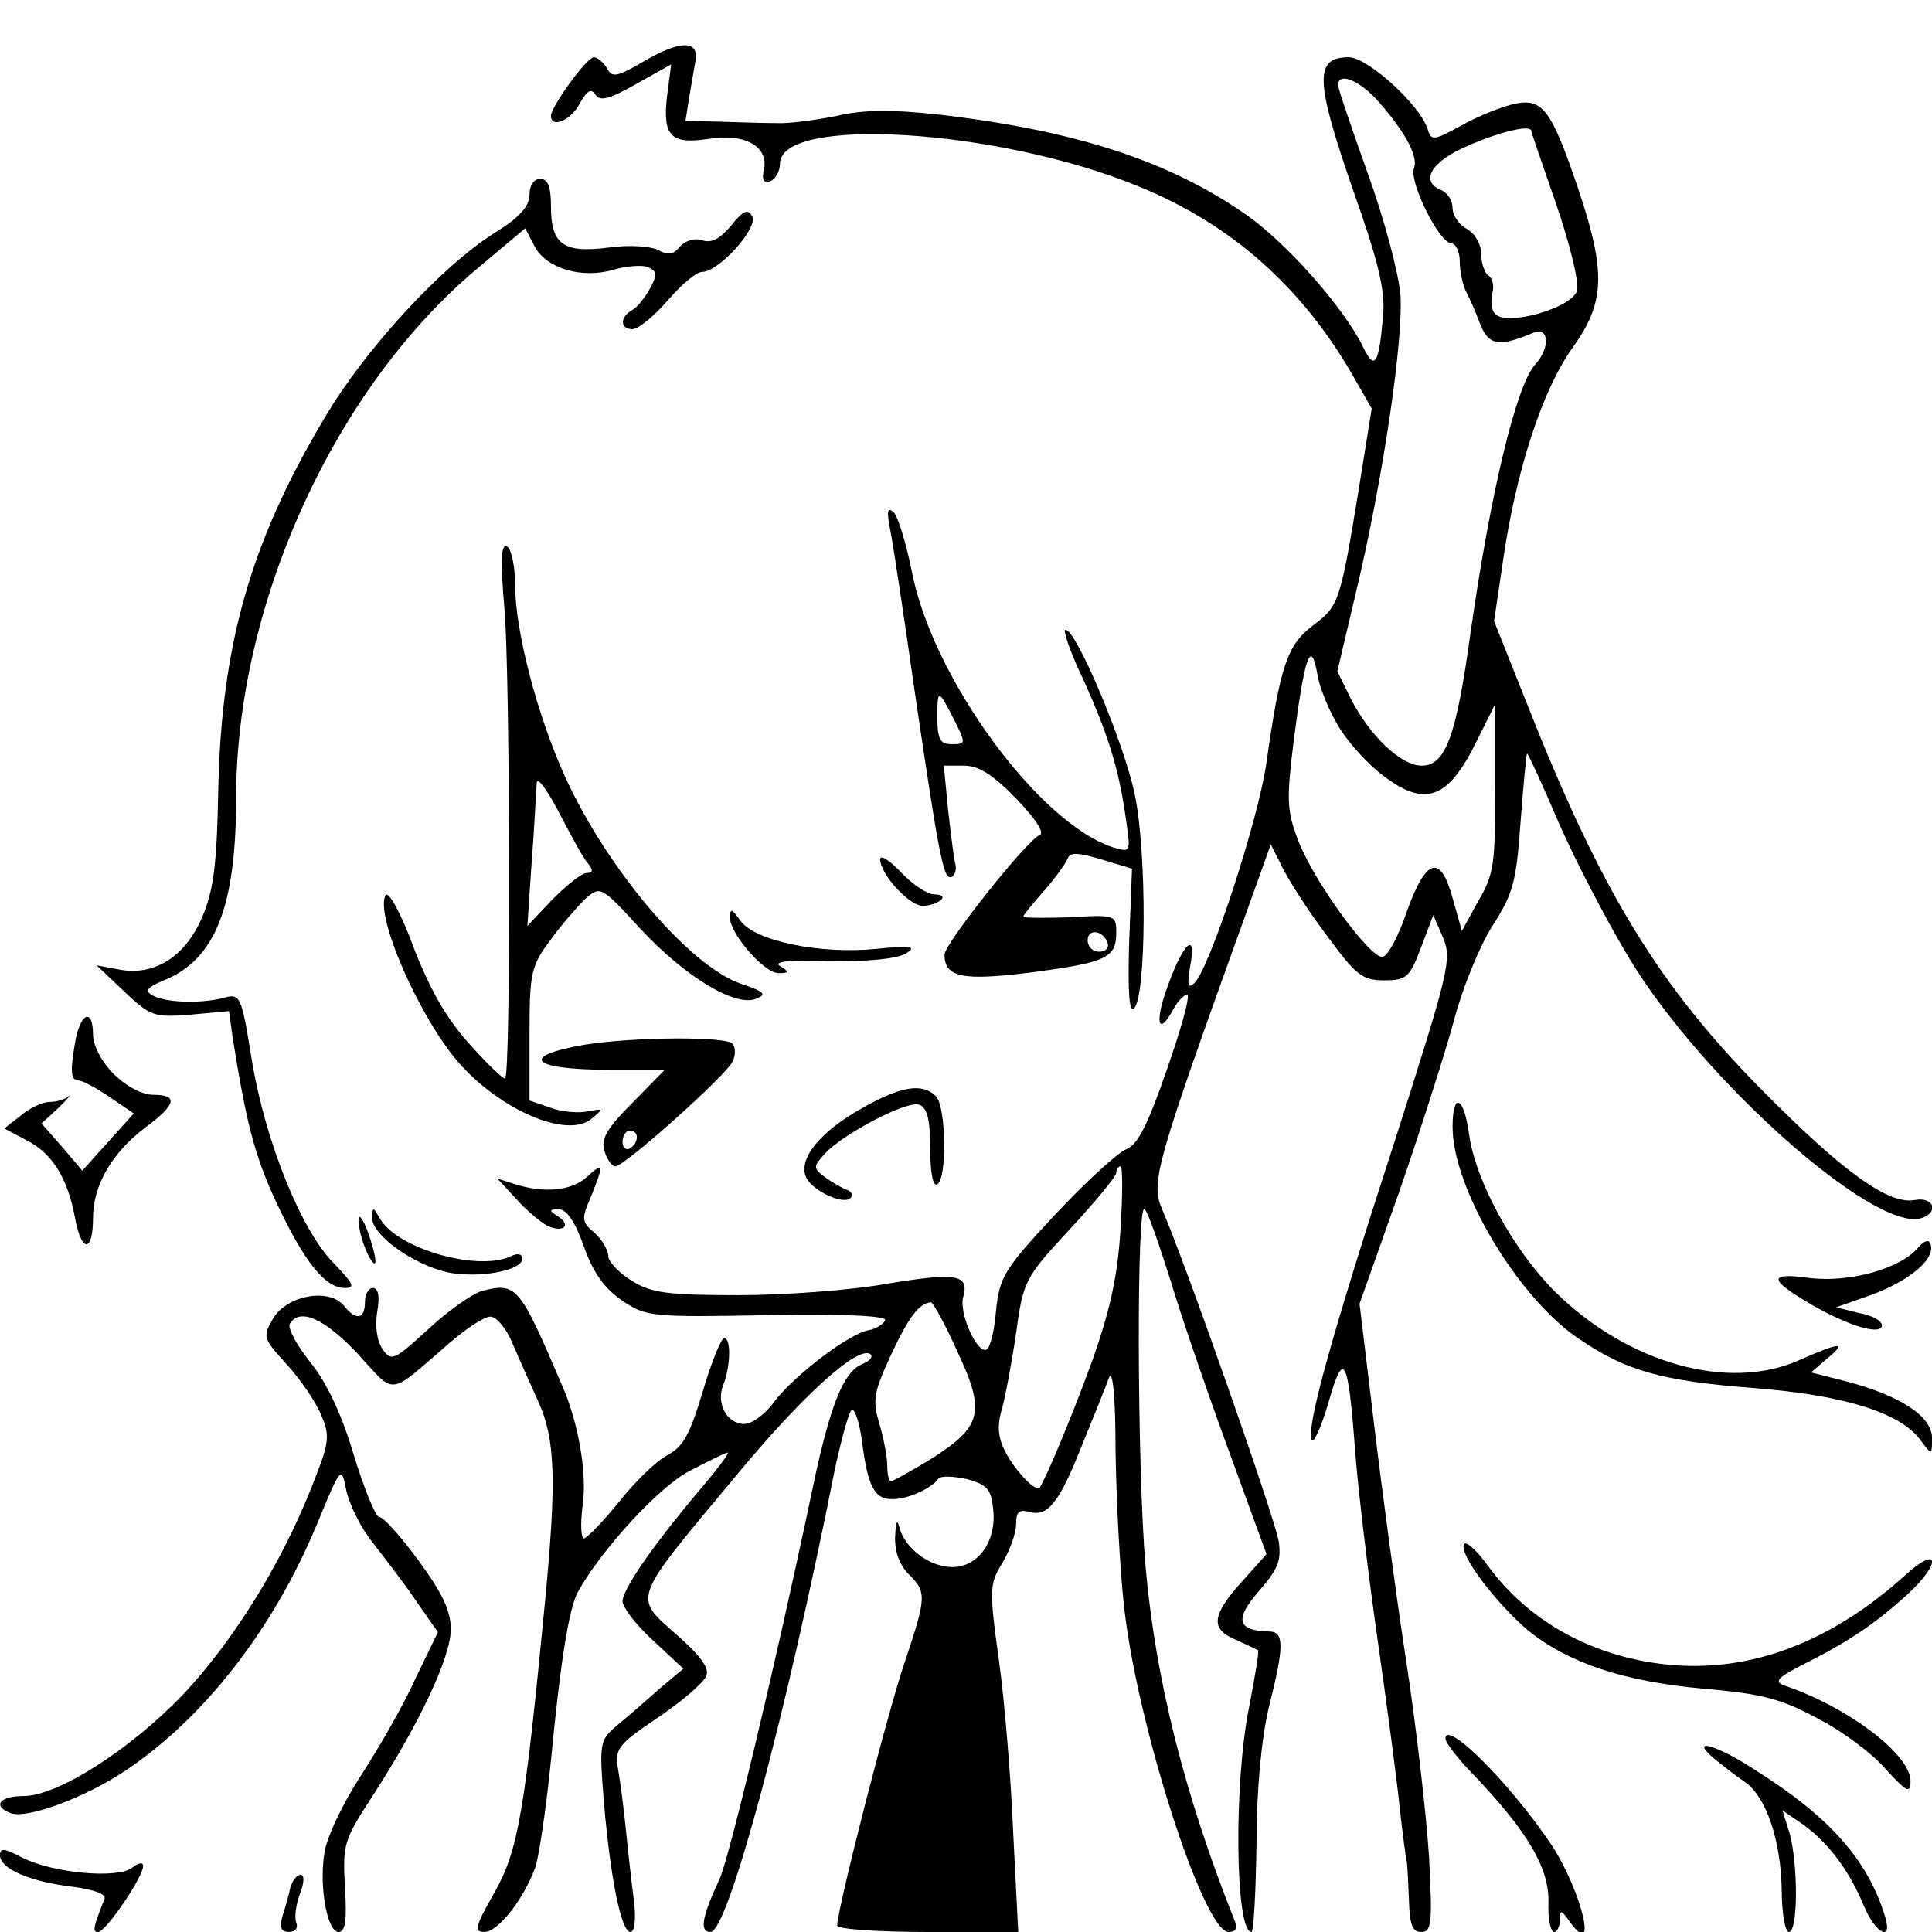 <?xml version="1.0" standalone="no"?>
<!DOCTYPE svg PUBLIC "-//W3C//DTD SVG 20010904//EN"
 "http://www.w3.org/TR/2001/REC-SVG-20010904/DTD/svg10.dtd">
<svg version="1.0" xmlns="http://www.w3.org/2000/svg"
 width="270pt" height="270pt" viewBox="0 0 270 270"
 preserveAspectRatio="xMidYMid meet">
<g transform="translate(0,270) scale(0.1,-0.1)"
fill="#000000" stroke="none">
<path d="M901 2615 c-39 -23 -46 -24 -53 -10 -5 8 -13 15 -18 15 -10 0 -60
-69 -60 -82 0 -18 28 -6 40 17 10 18 16 22 22 13 6 -10 19 -7 56 14 l50 28 -6
-46 c-6 -55 6 -66 59 -58 49 8 82 -10 77 -41 -4 -16 -1 -22 9 -18 7 3 13 14
13 24 0 68 305 49 500 -31 131 -53 231 -142 303 -269 l24 -42 -18 -112 c-26
-159 -28 -164 -64 -191 -36 -27 -46 -57 -65 -191 -11 -80 -80 -290 -101 -309
-9 -8 -10 -3 -6 22 10 51 -8 37 -30 -23 -20 -53 -15 -76 7 -35 6 11 15 20 19
20 5 0 -8 -47 -28 -104 -27 -78 -41 -106 -57 -112 -12 -5 -57 -46 -100 -92
-71 -76 -77 -87 -82 -133 -2 -27 -8 -52 -13 -55 -13 -7 -39 50 -33 73 9 32 -9
35 -106 19 -49 -9 -143 -16 -208 -16 -99 0 -122 3 -149 20 -18 11 -33 27 -33
35 0 8 -9 23 -19 32 -18 15 -19 19 -5 51 18 45 18 49 -6 27 -21 -19 -59 -23
-100 -10 l-25 8 25 -27 c14 -16 33 -32 43 -38 23 -12 37 -1 17 12 -13 8 -13
10 1 10 11 0 23 -18 35 -52 13 -37 29 -59 54 -76 33 -22 40 -23 202 -20 109 2
167 -1 165 -7 -2 -5 -12 -12 -23 -14 -28 -5 -105 -64 -132 -100 -12 -17 -31
-31 -42 -31 -24 0 -40 29 -29 55 10 26 11 65 1 65 -4 0 -18 -34 -30 -75 -18
-60 -27 -77 -50 -89 -15 -8 -45 -37 -67 -65 -22 -27 -44 -50 -49 -51 -4 0 -5
20 -2 44 7 44 -5 117 -29 171 -59 138 -63 143 -111 131 -14 -4 -48 -28 -76
-54 -47 -43 -51 -45 -63 -28 -8 11 -11 31 -8 52 4 22 2 34 -6 34 -6 0 -11 -9
-11 -20 0 -24 -13 -26 -30 -4 -21 24 -78 14 -98 -18 -15 -26 -15 -28 19 -65
19 -21 41 -53 48 -71 13 -30 11 -39 -15 -104 -43 -107 -108 -211 -178 -286
-74 -77 -175 -142 -223 -142 -34 0 -44 -14 -18 -24 23 -8 103 21 161 60 109
73 206 197 267 344 34 82 34 82 41 47 4 -19 20 -52 37 -73 17 -22 45 -58 61
-82 l30 -43 -31 -64 c-16 -36 -51 -97 -77 -137 -26 -40 -49 -89 -51 -110 -7
-48 5 -108 20 -108 10 0 12 17 9 63 -3 59 -2 65 38 126 66 102 110 195 110
234 0 26 -12 51 -45 96 -25 34 -49 61 -55 61 -5 0 -21 39 -36 88 -17 57 -38
101 -61 129 -19 24 -31 47 -28 53 14 23 49 7 95 -42 54 -59 41 -60 128 15 23
20 49 37 57 37 9 0 23 -17 31 -37 9 -21 25 -57 36 -81 24 -53 26 -109 10 -277
-29 -301 -38 -351 -71 -410 -27 -47 -29 -55 -14 -55 19 0 55 46 71 90 5 14 15
81 22 150 13 136 25 213 38 236 33 59 113 146 155 168 27 14 51 26 54 26 3 0
-15 -24 -39 -52 -65 -77 -108 -139 -108 -156 0 -8 19 -33 42 -54 l43 -40 -31
-26 c-17 -15 -43 -38 -59 -51 -27 -23 -28 -23 -21 -110 9 -105 24 -181 37
-181 6 0 8 18 5 43 -3 23 -8 67 -11 97 -3 30 -8 69 -11 86 -5 30 -2 35 56 74
34 23 64 49 67 58 5 11 -9 29 -42 58 -60 53 -63 46 79 216 97 118 177 190 193
175 3 -4 -2 -9 -11 -13 -27 -10 -46 -57 -71 -177 -53 -252 -116 -513 -129
-542 -25 -54 -29 -75 -13 -75 24 0 104 295 174 648 10 45 20 82 24 82 4 0 11
-21 14 -47 8 -60 17 -78 41 -78 20 -1 55 14 65 28 3 5 21 4 40 0 29 -8 34 -14
37 -42 5 -45 -21 -81 -57 -81 -32 0 -66 26 -74 55 -3 13 -5 9 -6 -12 -1 -21 6
-40 19 -53 25 -25 25 -31 -5 -121 -23 -66 -95 -347 -95 -370 0 -5 57 -9 127
-9 l126 0 -7 138 c-3 75 -12 184 -20 242 -14 100 -13 107 5 136 10 17 19 41
19 54 0 17 4 21 19 17 26 -7 42 14 75 98 16 39 32 79 36 90 5 12 9 -28 9 -103
1 -67 6 -166 12 -218 18 -164 111 -454 146 -454 10 0 13 5 8 17 -69 173 -110
335 -124 493 -12 138 -13 519 -1 500 6 -8 21 -53 36 -100 14 -47 50 -152 80
-234 l54 -148 -35 -39 c-42 -47 -44 -66 -7 -81 15 -7 28 -13 30 -14 2 -1 -4
-36 -12 -78 -22 -106 -20 -316 3 -316 3 0 6 55 7 123 0 77 7 147 17 190 22 87
22 107 0 107 -44 1 -48 17 -14 56 27 31 32 43 28 70 -5 32 -131 391 -163 464
-16 38 -10 60 119 418 l33 92 16 -32 c9 -18 36 -61 62 -95 41 -56 50 -63 80
-63 32 0 36 4 52 46 l17 45 14 -32 c12 -30 8 -46 -66 -278 -92 -283 -125 -404
-118 -423 2 -7 13 16 23 50 22 78 28 66 38 -68 4 -52 18 -169 31 -260 13 -91
27 -196 31 -235 4 -38 9 -73 10 -77 1 -5 2 -28 3 -53 1 -35 5 -45 17 -45 15 0
16 12 11 107 -4 60 -18 182 -32 273 -14 91 -34 240 -45 332 l-20 166 56 158
c30 87 64 194 76 238 11 43 35 102 53 131 30 46 34 63 40 146 4 52 8 95 9 96
1 1 21 -42 44 -96 24 -55 69 -141 100 -192 102 -168 337 -377 405 -362 27 7
21 31 -7 26 -36 -7 -99 38 -211 151 -146 147 -227 279 -330 540 l-47 118 12
81 c18 127 55 241 97 300 46 64 48 105 9 222 -38 112 -50 128 -89 120 -18 -4
-51 -17 -74 -30 -40 -22 -43 -22 -48 -5 -11 34 -84 100 -110 100 -48 0 -47
-32 4 -180 37 -104 47 -145 44 -180 -6 -71 -12 -79 -29 -43 -27 54 -107 145
-164 184 -108 75 -239 117 -429 139 -64 7 -104 7 -142 -2 -30 -6 -67 -11 -84
-10 -16 0 -52 1 -79 2 l-48 1 5 32 c3 18 7 41 9 52 5 29 -21 29 -71 0z m1021
-52 c39 -43 61 -81 54 -98 -7 -19 35 -104 52 -105 6 0 12 -11 12 -25 0 -14 4
-33 9 -43 5 -9 14 -30 20 -46 12 -29 26 -31 74 -11 22 9 24 -21 2 -45 -26 -29
-62 -178 -90 -375 -20 -145 -35 -185 -68 -185 -29 0 -72 41 -99 93 l-19 39 25
106 c39 162 68 360 63 422 -3 30 -23 106 -46 169 -22 62 -41 117 -41 122 0 18
27 8 52 -18z m218 -46 c0 -2 16 -48 35 -103 19 -55 32 -109 29 -120 -7 -25
-103 -52 -116 -31 -4 6 -5 19 -2 29 2 9 0 19 -6 23 -5 3 -10 17 -10 30 0 14
-9 29 -20 35 -11 6 -20 19 -20 29 0 11 -7 21 -15 25 -32 12 -15 41 38 63 46
20 87 29 87 20z m-267 -836 c14 -22 41 -51 60 -65 59 -45 91 -33 131 49 l25
50 0 -116 c1 -105 -1 -121 -23 -158 l-23 -42 -13 46 c-17 62 -37 56 -64 -19
-11 -33 -26 -61 -33 -63 -16 -6 -97 105 -119 163 -16 42 -16 57 -6 139 15 117
24 144 33 93 3 -20 18 -55 32 -77z m-307 -698 c-4 -65 -14 -112 -39 -183 -29
-80 -64 -163 -74 -179 -5 -7 -34 23 -48 50 -10 19 -12 36 -5 59 5 18 14 66 20
107 10 73 12 77 75 145 36 39 65 74 65 79 0 5 3 9 6 9 3 0 3 -39 0 -87z m-228
-172 c40 -85 34 -105 -37 -150 -28 -17 -53 -31 -56 -31 -3 0 -5 10 -5 21 0 12
-5 39 -11 59 -10 34 -8 44 16 96 25 54 40 73 56 74 3 0 20 -31 37 -69z"/>
<path d="M740 2428 c0 -16 -14 -32 -48 -53 -74 -46 -182 -163 -239 -260 -103
-173 -144 -317 -148 -521 -2 -106 -7 -140 -23 -177 -24 -55 -67 -81 -115 -72
l-32 6 39 -37 c36 -34 41 -36 92 -32 l54 5 5 -36 c19 -119 30 -164 61 -231 39
-83 68 -120 96 -120 15 0 12 6 -15 34 -46 46 -96 170 -115 284 -15 93 -16 94
-41 87 -34 -8 -80 -6 -98 4 -11 6 -8 11 16 21 72 29 101 103 101 255 0 270
137 571 335 738 l69 58 13 -25 c16 -31 66 -46 110 -33 17 5 39 7 48 4 13 -6
14 -10 4 -29 -7 -13 -18 -27 -25 -31 -18 -10 -18 -27 0 -27 8 0 30 18 49 40
19 22 40 40 48 40 24 0 80 63 70 78 -6 11 -13 7 -29 -13 -15 -18 -27 -25 -40
-21 -11 4 -24 0 -32 -9 -9 -11 -17 -12 -31 -4 -11 5 -40 7 -69 3 -62 -8 -80 4
-80 57 0 28 -4 39 -15 39 -9 0 -15 -9 -15 -22z"/>
<path d="M1244 1960 c4 -19 20 -126 36 -238 34 -229 39 -254 51 -247 4 3 6 11
4 18 -2 7 -6 40 -10 75 l-6 62 28 0 c21 0 41 -13 73 -46 28 -29 40 -48 33 -51
-18 -7 -133 -152 -133 -167 0 -32 25 -37 121 -25 105 14 119 20 119 56 0 24
-2 25 -65 21 -36 -1 -65 -1 -65 1 0 2 13 18 29 36 16 18 30 38 33 45 3 9 14 9
47 -1 l43 -13 -4 -103 c-2 -70 0 -99 7 -92 17 17 18 216 1 298 -15 73 -82 231
-97 231 -4 0 7 -33 26 -72 34 -76 49 -123 59 -196 6 -42 6 -43 -16 -37 -104
31 -256 238 -284 388 -8 39 -19 75 -25 81 -9 8 -10 2 -5 -24z m90 -267 c16
-32 16 -33 -4 -33 -16 0 -20 7 -20 37 0 41 1 41 24 -4z m214 -311 c2 -7 -3
-12 -12 -12 -9 0 -16 7 -16 16 0 17 22 14 28 -4z"/>
<path d="M705 1849 c8 -93 9 -649 1 -656 -2 -2 -24 19 -49 47 -33 36 -56 77
-79 136 -17 47 -35 79 -39 73 -16 -27 47 -171 102 -234 59 -67 151 -106 185
-79 18 15 18 15 -4 11 -13 -3 -37 -1 -53 5 l-29 10 0 92 c0 86 2 96 29 132 15
21 38 47 49 58 21 18 22 18 76 -41 63 -68 133 -110 162 -99 16 6 13 10 -20 21
-73 25 -188 161 -247 291 -38 84 -69 202 -69 265 0 26 -5 51 -11 55 -9 5 -10
-18 -4 -87z m117 -356 c7 -9 7 -13 -2 -13 -7 0 -28 -17 -48 -37 l-35 -37 6 89
c4 50 6 99 7 110 0 11 13 -6 31 -40 17 -33 35 -66 41 -72z"/>
<path d="M1230 1499 c1 -23 44 -68 62 -65 24 3 35 16 14 16 -10 0 -31 14 -47
31 -16 17 -29 25 -29 18z"/>
<path d="M1020 1418 c0 -23 48 -78 68 -78 15 0 15 2 2 10 -10 6 13 9 70 7 53
-1 92 3 105 10 17 10 10 12 -40 7 -79 -8 -170 11 -190 39 -12 17 -15 18 -15 5z"/>
<path d="M106 1249 c-8 -44 -8 -59 4 -59 5 0 24 -10 43 -23 l34 -23 -36 -40
-36 -40 -28 33 -29 33 24 22 c13 13 19 20 14 16 -6 -5 -18 -8 -27 -8 -9 0 -27
-8 -40 -19 l-23 -18 32 -17 c35 -18 57 -53 67 -109 9 -48 25 -48 25 1 0 45 26
91 74 127 43 32 45 45 10 45 -15 0 -38 12 -55 29 -17 17 -29 40 -29 55 0 36
-16 32 -24 -5z"/>
<path d="M817 1240 c-93 -16 -75 -35 34 -35 l78 0 -45 -46 c-36 -36 -45 -51
-39 -68 3 -11 10 -21 15 -21 13 0 158 130 164 147 4 8 4 19 0 24 -6 11 -139
10 -207 -1z m73 -129 c0 -6 -4 -13 -10 -16 -5 -3 -10 1 -10 9 0 9 5 16 10 16
6 0 10 -4 10 -9z"/>
<path d="M1206 1152 c-58 -32 -90 -70 -80 -96 7 -19 53 -41 63 -30 3 4 1 9 -5
11 -6 2 -20 10 -30 17 -18 14 -18 15 -1 34 26 28 116 75 132 68 11 -4 15 -22
15 -61 0 -35 4 -54 10 -50 14 9 12 109 -2 123 -19 19 -49 14 -102 -16z"/>
<path d="M2030 1125 c0 -85 90 -237 175 -295 67 -46 117 -60 248 -70 126 -10
205 -35 232 -74 15 -20 15 -20 15 5 0 30 -47 60 -122 79 l-47 12 22 19 c29 24
20 24 -39 -2 -99 -44 -240 -4 -341 96 -59 59 -111 155 -120 220 -7 53 -23 60
-23 10z"/>
<path d="M520 998 c0 -24 57 -65 105 -76 43 -9 105 2 105 19 0 7 -7 8 -17 3
-46 -21 -158 11 -182 53 -10 17 -10 17 -11 1z"/>
<path d="M504 975 c4 -16 12 -34 17 -39 5 -6 5 4 -1 24 -12 42 -25 55 -16 15z"/>
<path d="M2681 957 c-24 -30 -97 -50 -152 -43 -59 8 -58 -2 4 -38 50 -29 97
-43 97 -28 0 6 -14 14 -32 17 l-32 8 51 18 c53 20 88 50 81 70 -2 7 -8 6 -17
-4z"/>
<path d="M2046 542 c-8 -13 44 -82 90 -121 56 -45 133 -71 245 -81 81 -7 108
-14 158 -41 34 -17 77 -49 96 -71 30 -33 35 -35 35 -17 0 37 -87 103 -175 133
-17 6 -12 11 29 32 62 31 102 59 144 98 46 43 41 67 -5 25 -103 -93 -213 -135
-325 -126 -108 9 -200 59 -258 138 -16 22 -31 36 -34 31z"/>
<path d="M2020 270 c0 -5 18 -29 41 -52 74 -78 104 -129 103 -176 -1 -23 3
-42 8 -42 4 0 8 8 8 17 0 15 2 14 14 -3 41 -56 15 48 -28 111 -57 84 -146 173
-146 145z"/>
<path d="M2396 242 c11 -9 30 -24 42 -32 30 -20 51 -82 52 -152 0 -32 5 -58
10 -58 13 0 13 94 1 138 l-10 32 29 -20 c35 -25 65 -65 85 -114 17 -40 41 -50
29 -13 -24 77 -76 137 -179 202 -56 37 -96 48 -59 17z"/>
<path d="M0 107 c0 -19 43 -37 103 -44 29 -4 46 -10 43 -17 -16 -40 -17 -46
-9 -46 11 0 63 77 63 92 0 6 -6 5 -15 -2 -20 -16 -111 -8 -154 14 -25 13 -31
14 -31 3z"/>
<path d="M406 63 c-2 -10 -7 -28 -11 -40 -5 -17 -2 -23 9 -23 9 0 13 6 10 13
-3 8 0 26 5 40 6 15 7 27 1 27 -5 0 -11 -8 -14 -17z"/>
</g>
</svg>

